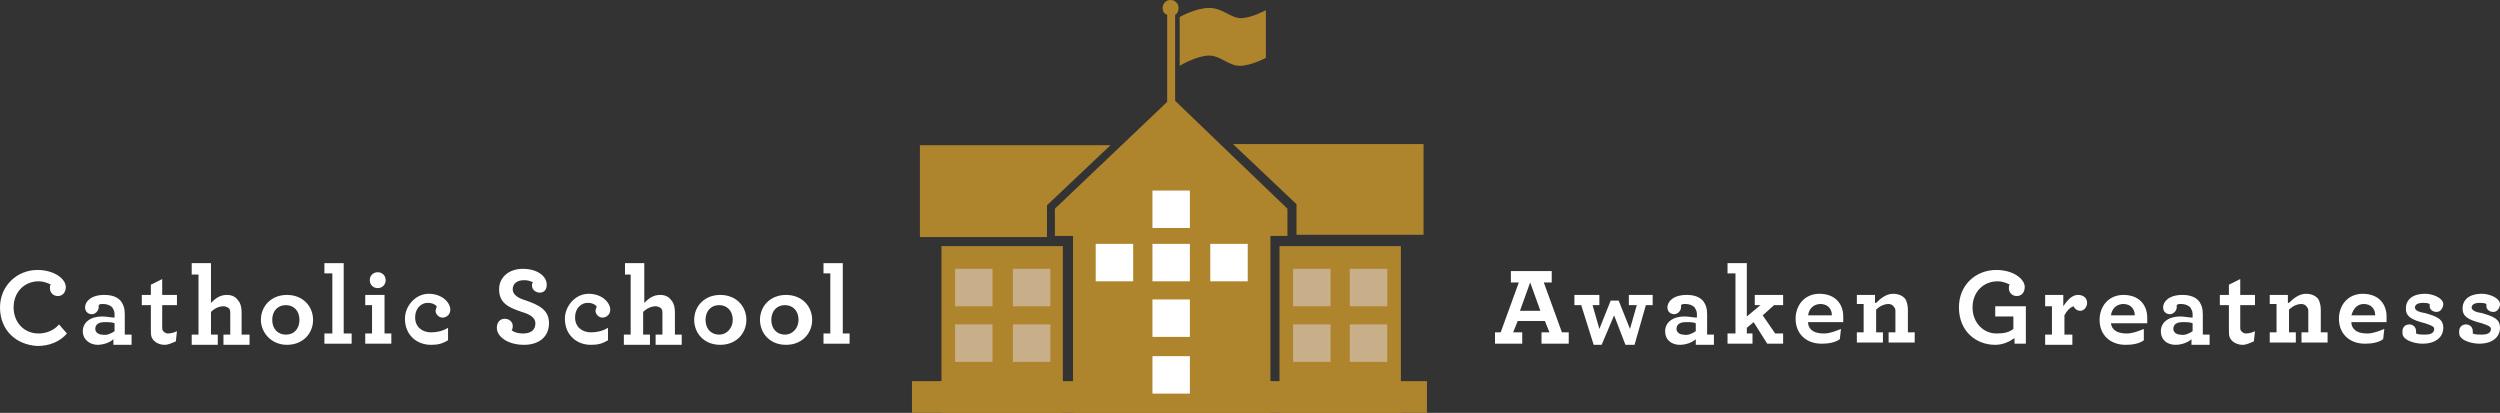 <?xml version="1.0" encoding="utf-8"?>
<!-- Generator: Adobe Illustrator 18.1.1, SVG Export Plug-In . SVG Version: 6.00 Build 0)  -->
<svg version="1.1" id="Layer_1" xmlns="http://www.w3.org/2000/svg" xmlns:xlink="http://www.w3.org/1999/xlink" x="0px" y="0px"
	 viewBox="0 0 220.4 36.4" enable-background="new 0 0 220.4 36.4" xml:space="preserve">
<rect x="0" y="0" width="220.4" height="36.4" fill="#333333" stroke="none"/>
<g>
	<path fill="#FFFFFF" d="M131.7,29.3h0.6l1.6-4.4h-0.7v-1h3.6v1h-0.7l1.6,4.4h0.6v1h-2.4v-1h0.7l-0.4-1h-2.4l-0.4,1h0.8v1h-2.4V29.3
		z M135.8,27.4l-0.9-2.5l-0.9,2.5H135.8z"/>
	<polygon fill="#FFFFFF" points="139.4,26.9 138.8,26.9 138.8,26 141,26 141,26.9 140.4,26.9 141,29 142,26.5 142.7,26.5 143.7,29 
		144.3,26.9 143.6,26.9 143.6,26 145.7,26 145.7,26.9 145.1,26.9 144.1,30.4 143.3,30.4 142.3,27.8 141.2,30.4 140.5,30.4 	"/>
	<g>
		<path fill="#FFFFFF" d="M146.8,29.2c0-0.8,0.7-1.3,1.7-1.3c0.4,0,0.8,0.1,1.1,0.1v-0.3c0-0.3-0.1-0.4-0.2-0.6
			c-0.2-0.2-0.5-0.3-0.8-0.3c-0.2,0-0.3,0-0.4,0.1c0,0.1,0,0.2,0,0.2c0,0.3-0.3,0.6-0.6,0.6c-0.3,0-0.6-0.2-0.6-0.6
			c0-0.5,0.5-1.1,1.7-1.1c0.7,0,1.2,0.2,1.5,0.6c0.2,0.3,0.3,0.6,0.3,1.1v1.8h0.6v0.9h-1.6v-0.5c-0.3,0.3-0.9,0.5-1.4,0.5
			C147.4,30.4,146.8,30,146.8,29.2 M149.5,29.2v-0.7c-0.2-0.1-0.5-0.1-0.9-0.1c-0.5,0-0.8,0.2-0.8,0.6c0,0.3,0.3,0.5,0.6,0.5
			C148.8,29.6,149.2,29.4,149.5,29.2"/>
		<polygon fill="#FFFFFF" points="152.3,29.4 153,29.4 153,24.1 152.3,24.1 152.3,23.2 154,23.2 154,27.9 155.2,26.9 154.7,26.9 
			154.7,26 157.2,26 157.2,26.9 156.4,26.9 155.4,27.8 156.5,29.4 157.2,29.4 157.2,30.3 155.8,30.3 154.6,28.4 154,28.9 154,29.4 
			154.5,29.4 154.5,30.3 152.3,30.3 		"/>
		<path fill="#FFFFFF" d="M159.4,28.5c0.1,0.7,0.7,0.9,1.4,0.9c0.5,0,1-0.2,1.5-0.4l-0.1,0.9c-0.4,0.3-1,0.4-1.6,0.4
			c-1.4,0-2.3-0.9-2.3-2.2c0-1.2,0.8-2.2,2.1-2.2c1.4,0,2.1,0.9,2.1,2c0,0.2,0,0.4,0,0.5H159.4z M159.4,27.8h2.1c0-0.6-0.4-1-1-1
			C160,26.8,159.5,27.1,159.4,27.8"/>
		<path fill="#FFFFFF" d="M165.4,26.7c0.4-0.4,0.9-0.8,1.5-0.8c0.5,0,0.9,0.2,1.1,0.5c0.1,0.2,0.2,0.5,0.2,0.9v2h0.6v0.9h-2.3v-0.9
			h0.6v-1.8c0-0.2,0-0.3-0.1-0.4c-0.1-0.2-0.3-0.3-0.5-0.3c-0.4,0-0.8,0.2-1.1,0.5v2h0.6v0.9h-2.3v-0.9h0.6v-2.5h-0.6V26h1.6V26.7z"
			/>
		<path fill="#FFFFFF" d="M172.7,27.1c0-2,1.5-3.3,3.3-3.3c1.5,0,2.5,0.8,2.5,1.5c0,0.5-0.3,0.8-0.7,0.8c-0.4,0-0.7-0.3-0.7-0.7
			c0-0.1,0-0.3,0.1-0.3c-0.2-0.1-0.6-0.3-1.1-0.3c-1.2,0-2.2,0.9-2.2,2.3c0,1.4,1,2.3,2.1,2.3c0.7,0,1.1-0.1,1.5-0.4v-1.1h-1.6V27
			h2.7v3.3h-1v-0.5c-0.4,0.3-1,0.6-1.7,0.6C174.2,30.4,172.7,29.2,172.7,27.1"/>
		<path fill="#FFFFFF" d="M184,26.7c0,0.4-0.3,0.7-0.6,0.7c-0.3,0-0.5-0.2-0.6-0.4c-0.3,0.1-0.6,0.4-0.8,0.8v1.7h0.7v0.9h-2.4v-0.9
			h0.6v-2.5h-0.6V26h1.6v1c0.4-0.6,0.8-1,1.3-1C183.7,26,184,26.3,184,26.7"/>
		<path fill="#FFFFFF" d="M186.1,28.5c0.1,0.7,0.7,0.9,1.4,0.9c0.5,0,1-0.2,1.5-0.4L189,30c-0.4,0.3-1,0.4-1.6,0.4
			c-1.4,0-2.3-0.9-2.3-2.2c0-1.2,0.8-2.2,2.1-2.2c1.4,0,2.1,0.9,2.1,2c0,0.2,0,0.4,0,0.5H186.1z M186.1,27.8h2.1c0-0.6-0.4-1-1-1
			C186.7,26.8,186.2,27.1,186.1,27.8"/>
		<path fill="#FFFFFF" d="M190.5,29.2c0-0.8,0.7-1.3,1.7-1.3c0.4,0,0.8,0.1,1.1,0.1v-0.3c0-0.3-0.1-0.4-0.2-0.6
			c-0.2-0.2-0.5-0.3-0.8-0.3c-0.2,0-0.3,0-0.4,0.1c0,0.1,0,0.2,0,0.2c0,0.3-0.3,0.6-0.6,0.6c-0.3,0-0.6-0.2-0.6-0.6
			c0-0.5,0.5-1.1,1.7-1.1c0.7,0,1.2,0.2,1.5,0.6c0.2,0.3,0.3,0.6,0.3,1.1v1.8h0.6v0.9h-1.6v-0.5c-0.3,0.3-0.9,0.5-1.4,0.5
			C191.1,30.4,190.5,30,190.5,29.2 M193.3,29.2v-0.7c-0.2-0.1-0.5-0.1-0.9-0.1c-0.5,0-0.8,0.2-0.8,0.6c0,0.3,0.3,0.5,0.6,0.5
			C192.6,29.6,193,29.4,193.3,29.2"/>
		<path fill="#FFFFFF" d="M196.6,29.8c-0.1-0.2-0.1-0.4-0.1-0.7v-2.2h-0.8V26h0.8v-0.9l1-0.5V26h1.3v0.9h-1.3v2c0,0.1,0,0.2,0.1,0.3
			c0.1,0.1,0.2,0.2,0.4,0.2c0.3,0,0.6-0.1,0.8-0.2l-0.1,0.9c-0.3,0.1-0.6,0.3-1,0.3C197.3,30.4,196.8,30.2,196.6,29.8"/>
		<path fill="#FFFFFF" d="M201.8,26.7c0.4-0.4,0.9-0.8,1.5-0.8c0.5,0,0.9,0.2,1.1,0.5c0.1,0.2,0.2,0.5,0.2,0.9v2h0.6v0.9h-2.3v-0.9
			h0.6v-1.8c0-0.2,0-0.3-0.1-0.4c-0.1-0.2-0.3-0.3-0.5-0.3c-0.4,0-0.8,0.2-1.1,0.5v2h0.6v0.9h-2.3v-0.9h0.6v-2.5h-0.6V26h1.6V26.7z"
			/>
		<path fill="#FFFFFF" d="M207.3,28.5c0.1,0.7,0.7,0.9,1.4,0.9c0.5,0,1-0.2,1.5-0.4l-0.1,0.9c-0.4,0.3-1,0.4-1.6,0.4
			c-1.4,0-2.3-0.9-2.3-2.2c0-1.2,0.8-2.2,2.1-2.2c1.4,0,2.1,0.9,2.1,2c0,0.2,0,0.4,0,0.5H207.3z M207.3,27.8h2.1c0-0.6-0.4-1-1-1
			C207.9,26.8,207.5,27.1,207.3,27.8"/>
		<path fill="#FFFFFF" d="M214.8,27.5c-0.3,0-0.6-0.2-0.6-0.5c0-0.1,0-0.1,0-0.2c-0.2-0.1-0.4-0.1-0.6-0.1c-0.5,0-0.7,0.2-0.7,0.4
			c0,0.2,0.2,0.4,0.9,0.5c1,0.3,1.6,0.5,1.6,1.3c0,0.9-0.8,1.4-1.8,1.4c-0.6,0-1.3-0.2-1.6-0.5c-0.2-0.2-0.2-0.3-0.2-0.6
			c0-0.3,0.2-0.6,0.6-0.6c0.3,0,0.6,0.2,0.6,0.6c0,0.1,0,0.1,0,0.2c0.2,0.1,0.5,0.1,0.8,0.1c0.4,0,0.8-0.1,0.8-0.5
			c0-0.2-0.2-0.3-0.8-0.5c-1.2-0.3-1.7-0.6-1.7-1.3c0-0.7,0.5-1.3,1.7-1.3c0.5,0,1.1,0.2,1.4,0.5c0.2,0.2,0.2,0.3,0.2,0.5
			C215.3,27.3,215.1,27.5,214.8,27.5"/>
		<path fill="#FFFFFF" d="M219.8,27.5c-0.3,0-0.6-0.2-0.6-0.5c0-0.1,0-0.1,0-0.2c-0.2-0.1-0.4-0.1-0.6-0.1c-0.5,0-0.7,0.2-0.7,0.4
			c0,0.2,0.2,0.4,0.9,0.5c1,0.3,1.6,0.5,1.6,1.3c0,0.9-0.8,1.4-1.8,1.4c-0.6,0-1.3-0.2-1.6-0.5c-0.2-0.2-0.2-0.3-0.2-0.6
			c0-0.3,0.2-0.6,0.6-0.6c0.3,0,0.6,0.2,0.6,0.6c0,0.1,0,0.1,0,0.2c0.2,0.1,0.5,0.1,0.8,0.1c0.4,0,0.8-0.1,0.8-0.5
			c0-0.2-0.2-0.3-0.8-0.5c-1.2-0.3-1.7-0.6-1.7-1.3c0-0.7,0.5-1.3,1.7-1.3c0.5,0,1.1,0.2,1.4,0.5c0.2,0.2,0.2,0.3,0.2,0.5
			C220.3,27.3,220.1,27.5,219.8,27.5"/>
		<path fill="#FFFFFF" d="M0,27.1c0-1.9,1.5-3.3,3.3-3.3c1.5,0,2.5,0.8,2.5,1.5c0,0.5-0.3,0.8-0.7,0.8c-0.4,0-0.7-0.3-0.7-0.7
			c0-0.1,0-0.3,0.1-0.3c-0.2-0.1-0.6-0.3-1.1-0.3c-1.2,0-2.2,0.9-2.2,2.3c0,1.3,0.9,2.3,2.2,2.3c0.7,0,1.4-0.3,1.8-0.8l0.7,0.8
			c-0.6,0.7-1.5,1.1-2.6,1.1C1.4,30.4,0,29.1,0,27.1"/>
		<path fill="#FFFFFF" d="M7.3,29.2c0-0.8,0.7-1.3,1.7-1.3c0.4,0,0.8,0.1,1.1,0.1v-0.3c0-0.3-0.1-0.4-0.2-0.6
			c-0.2-0.2-0.5-0.3-0.8-0.3c-0.2,0-0.3,0-0.4,0.1c0,0.1,0,0.2,0,0.2c0,0.3-0.3,0.6-0.6,0.6c-0.3,0-0.6-0.2-0.6-0.6
			c0-0.5,0.5-1.1,1.7-1.1c0.7,0,1.2,0.2,1.5,0.6c0.2,0.3,0.3,0.6,0.3,1.1v1.8h0.6v0.9h-1.6v-0.5c-0.3,0.3-0.9,0.5-1.4,0.5
			C8,30.4,7.3,30,7.3,29.2 M10.1,29.2v-0.7c-0.2-0.1-0.5-0.1-0.9-0.1c-0.5,0-0.8,0.2-0.8,0.6c0,0.3,0.3,0.5,0.6,0.5
			C9.4,29.6,9.8,29.4,10.1,29.2"/>
		<path fill="#FFFFFF" d="M13.4,29.8c-0.1-0.2-0.1-0.4-0.1-0.7v-2.2h-0.8V26h0.8v-0.9l1-0.5V26h1.3v0.9h-1.3v2c0,0.1,0,0.2,0.1,0.3
			c0.1,0.1,0.2,0.2,0.4,0.2c0.3,0,0.6-0.1,0.8-0.2l-0.1,0.9c-0.3,0.1-0.6,0.3-1,0.3C14.1,30.4,13.6,30.2,13.4,29.8"/>
		<path fill="#FFFFFF" d="M16.9,24.1v-0.9h1.7v3.5C19,26.3,19.4,26,20,26c0.5,0,0.8,0.2,1,0.5c0.2,0.2,0.3,0.6,0.3,1v2H22v0.9h-2.3
			v-0.9h0.6v-1.8c0-0.2,0-0.4-0.1-0.5c-0.1-0.1-0.3-0.2-0.5-0.2c-0.4,0-0.8,0.2-1.1,0.5v2h0.6v0.9h-2.3v-0.9h0.6v-5.3H16.9z"/>
		<path fill="#FFFFFF" d="M23,28.2c0-1.2,0.9-2.2,2.3-2.2c1.4,0,2.3,1,2.3,2.2c0,1.2-0.9,2.2-2.3,2.2C23.9,30.4,23,29.3,23,28.2
			 M26.4,28.2c0-0.8-0.5-1.3-1.2-1.3c-0.7,0-1.2,0.5-1.2,1.3c0,0.8,0.5,1.3,1.2,1.3C26,29.5,26.4,28.9,26.4,28.2"/>
		<polygon fill="#FFFFFF" points="28.6,29.4 29.3,29.4 29.3,24.1 28.6,24.1 28.6,23.2 30.3,23.2 30.3,29.4 31,29.4 31,30.3 
			28.6,30.3 		"/>
		<path fill="#FFFFFF" d="M32.2,29.4h0.6v-2.5h-0.6V26h1.7v3.4h0.6v0.9h-2.3V29.4z M32.6,24.7c0-0.4,0.3-0.7,0.7-0.7
			c0.4,0,0.7,0.3,0.7,0.7c0,0.4-0.3,0.7-0.7,0.7C32.9,25.4,32.6,25.1,32.6,24.7"/>
		<path fill="#FFFFFF" d="M35.7,28.1c0-1.1,0.9-2.2,2.1-2.2c1.2,0,1.9,0.8,1.9,1.4c0,0.4-0.3,0.7-0.7,0.7c-0.3,0-0.6-0.3-0.6-0.6
			c0-0.1,0.1-0.3,0.1-0.4c-0.1-0.1-0.3-0.3-0.8-0.3c-0.5,0-1.1,0.4-1.1,1.3c0,0.8,0.6,1.3,1.4,1.3c0.5,0,1-0.1,1.5-0.4L39.5,30
			c-0.5,0.3-0.9,0.4-1.5,0.4C36.7,30.4,35.7,29.5,35.7,28.1"/>
		<path fill="#FFFFFF" d="M43.8,28.9c0-0.5,0.3-0.8,0.7-0.8c0.4,0,0.7,0.3,0.7,0.6c0,0.2,0,0.3-0.1,0.4c0.2,0.2,0.6,0.3,1,0.3
			c0.7,0,1.1-0.3,1.1-0.9c0-0.5-0.5-0.8-1.2-1c-1.2-0.4-2-0.8-2-2c0-1,0.8-1.8,2.1-1.8c1.2,0,2.1,0.6,2.1,1.4c0,0.5-0.3,0.7-0.6,0.7
			c-0.4,0-0.7-0.3-0.7-0.6c0-0.2,0-0.2,0.1-0.3c-0.2-0.1-0.4-0.2-0.8-0.2c-0.6,0-1,0.3-1,0.8c0,0.5,0.5,0.8,1.2,1c1.1,0.4,2,0.8,2,2
			c0,1.2-0.9,1.9-2.2,1.9C44.8,30.4,43.8,29.7,43.8,28.9"/>
		<path fill="#FFFFFF" d="M49.8,28.1c0-1.1,0.9-2.2,2.1-2.2c1.2,0,1.9,0.8,1.9,1.4c0,0.4-0.3,0.7-0.7,0.7c-0.3,0-0.6-0.3-0.6-0.6
			c0-0.1,0.1-0.3,0.1-0.4c-0.1-0.1-0.3-0.3-0.8-0.3c-0.5,0-1.1,0.4-1.1,1.3c0,0.8,0.6,1.3,1.4,1.3c0.5,0,1-0.1,1.5-0.4L53.6,30
			c-0.5,0.3-0.9,0.4-1.5,0.4C50.8,30.4,49.8,29.5,49.8,28.1"/>
		<path fill="#FFFFFF" d="M55.1,24.1v-0.9h1.7v3.5c0.4-0.4,0.8-0.7,1.4-0.7c0.5,0,0.8,0.2,1,0.5c0.2,0.2,0.3,0.6,0.3,1v2h0.6v0.9
			h-2.3v-0.9h0.6v-1.8c0-0.2,0-0.4-0.1-0.5c-0.1-0.1-0.3-0.2-0.5-0.2c-0.4,0-0.8,0.2-1.1,0.5v2h0.6v0.9h-2.3v-0.9h0.6v-5.3H55.1z"/>
		<path fill="#FFFFFF" d="M61.2,28.2c0-1.2,0.9-2.2,2.3-2.2c1.4,0,2.3,1,2.3,2.2c0,1.2-0.9,2.2-2.3,2.2C62,30.4,61.2,29.3,61.2,28.2
			 M64.6,28.2c0-0.8-0.5-1.3-1.2-1.3c-0.7,0-1.2,0.5-1.2,1.3c0,0.8,0.5,1.3,1.2,1.3C64.1,29.5,64.6,28.9,64.6,28.2"/>
		<path fill="#FFFFFF" d="M67,28.2c0-1.2,0.9-2.2,2.3-2.2c1.4,0,2.3,1,2.3,2.2c0,1.2-0.9,2.2-2.3,2.2C67.8,30.4,67,29.3,67,28.2
			 M70.4,28.2c0-0.8-0.5-1.3-1.2-1.3c-0.7,0-1.2,0.5-1.2,1.3c0,0.8,0.5,1.3,1.2,1.3C69.9,29.5,70.4,28.9,70.4,28.2"/>
		<polygon fill="#FFFFFF" points="72.6,29.4 73.2,29.4 73.2,24.1 72.6,24.1 72.6,23.2 74.3,23.2 74.3,29.4 74.9,29.4 74.9,30.3 
			72.6,30.3 		"/>
		<path fill="#AE852D" d="M103.9,0.7c0-0.4-0.3-0.7-0.7-0.7c-0.4,0-0.7,0.3-0.7,0.7c0,0.3,0.1,0.5,0.4,0.6v9.2h0.7V1.3
			C103.8,1.2,103.9,1,103.9,0.7"/>
		<path fill="#AE852D" d="M83,36.4h10.7V21.7H83V36.4z M112.8,36.4h10.7V21.7h-10.7V36.4z"/>
		<rect x="80.4" y="33.6" fill="#AE852D" width="45.4" height="2.8"/>
		<path fill="#AE852D" d="M92.3,18.1l5.6-5.3H81.1v8.1h11.2V18.1z M125.5,20.8v-8.1h-16.8l5.6,5.3v2.7H125.5z"/>
		<polygon fill="#AE852D" points="93,18.4 93,20.8 94.6,20.8 94.6,36.4 112,36.4 112,20.8 113.5,20.8 113.5,18.4 103.3,8.6 		"/>
		<path fill="#FFFFFF" d="M96.6,24.8h3.3v-3.3h-3.3V24.8z M101.6,20.1h3.3v-3.3h-3.3V20.1z M101.6,24.8h3.3v-3.3h-3.3V24.8z
			 M101.6,29.7h3.3v-3.3h-3.3V29.7z M101.6,34.7h3.3v-3.3h-3.3V34.7z M110,21.5h-3.3v3.3h3.3V21.5z"/>
		<path fill="#C8AF89" d="M84.2,27h3.3v-3.3h-3.3V27z M84.2,31.9h3.3v-3.3h-3.3V31.9z M89.3,27h3.3v-3.3h-3.3V27z M89.3,31.9h3.3
			v-3.3h-3.3V31.9z M114,27h3.3v-3.3H114V27z M114,31.9h3.3v-3.3H114V31.9z M119,27h3.3v-3.3H119V27z M122.3,28.6H119v3.3h3.3V28.6z
			"/>
		<path fill="#AE852D" d="M104,1.5v4.3c0,0,1.5-0.9,2.6-0.9c1,0,1.7,0.9,2.7,0.9c1,0,2.3-0.7,2.3-0.7V0.9c0,0-1.3,0.7-2.2,0.7
			c-0.9,0-1.6-0.9-2.8-0.9C105.4,0.7,104,1.5,104,1.5"/>
	</g>
</g>
</svg>
